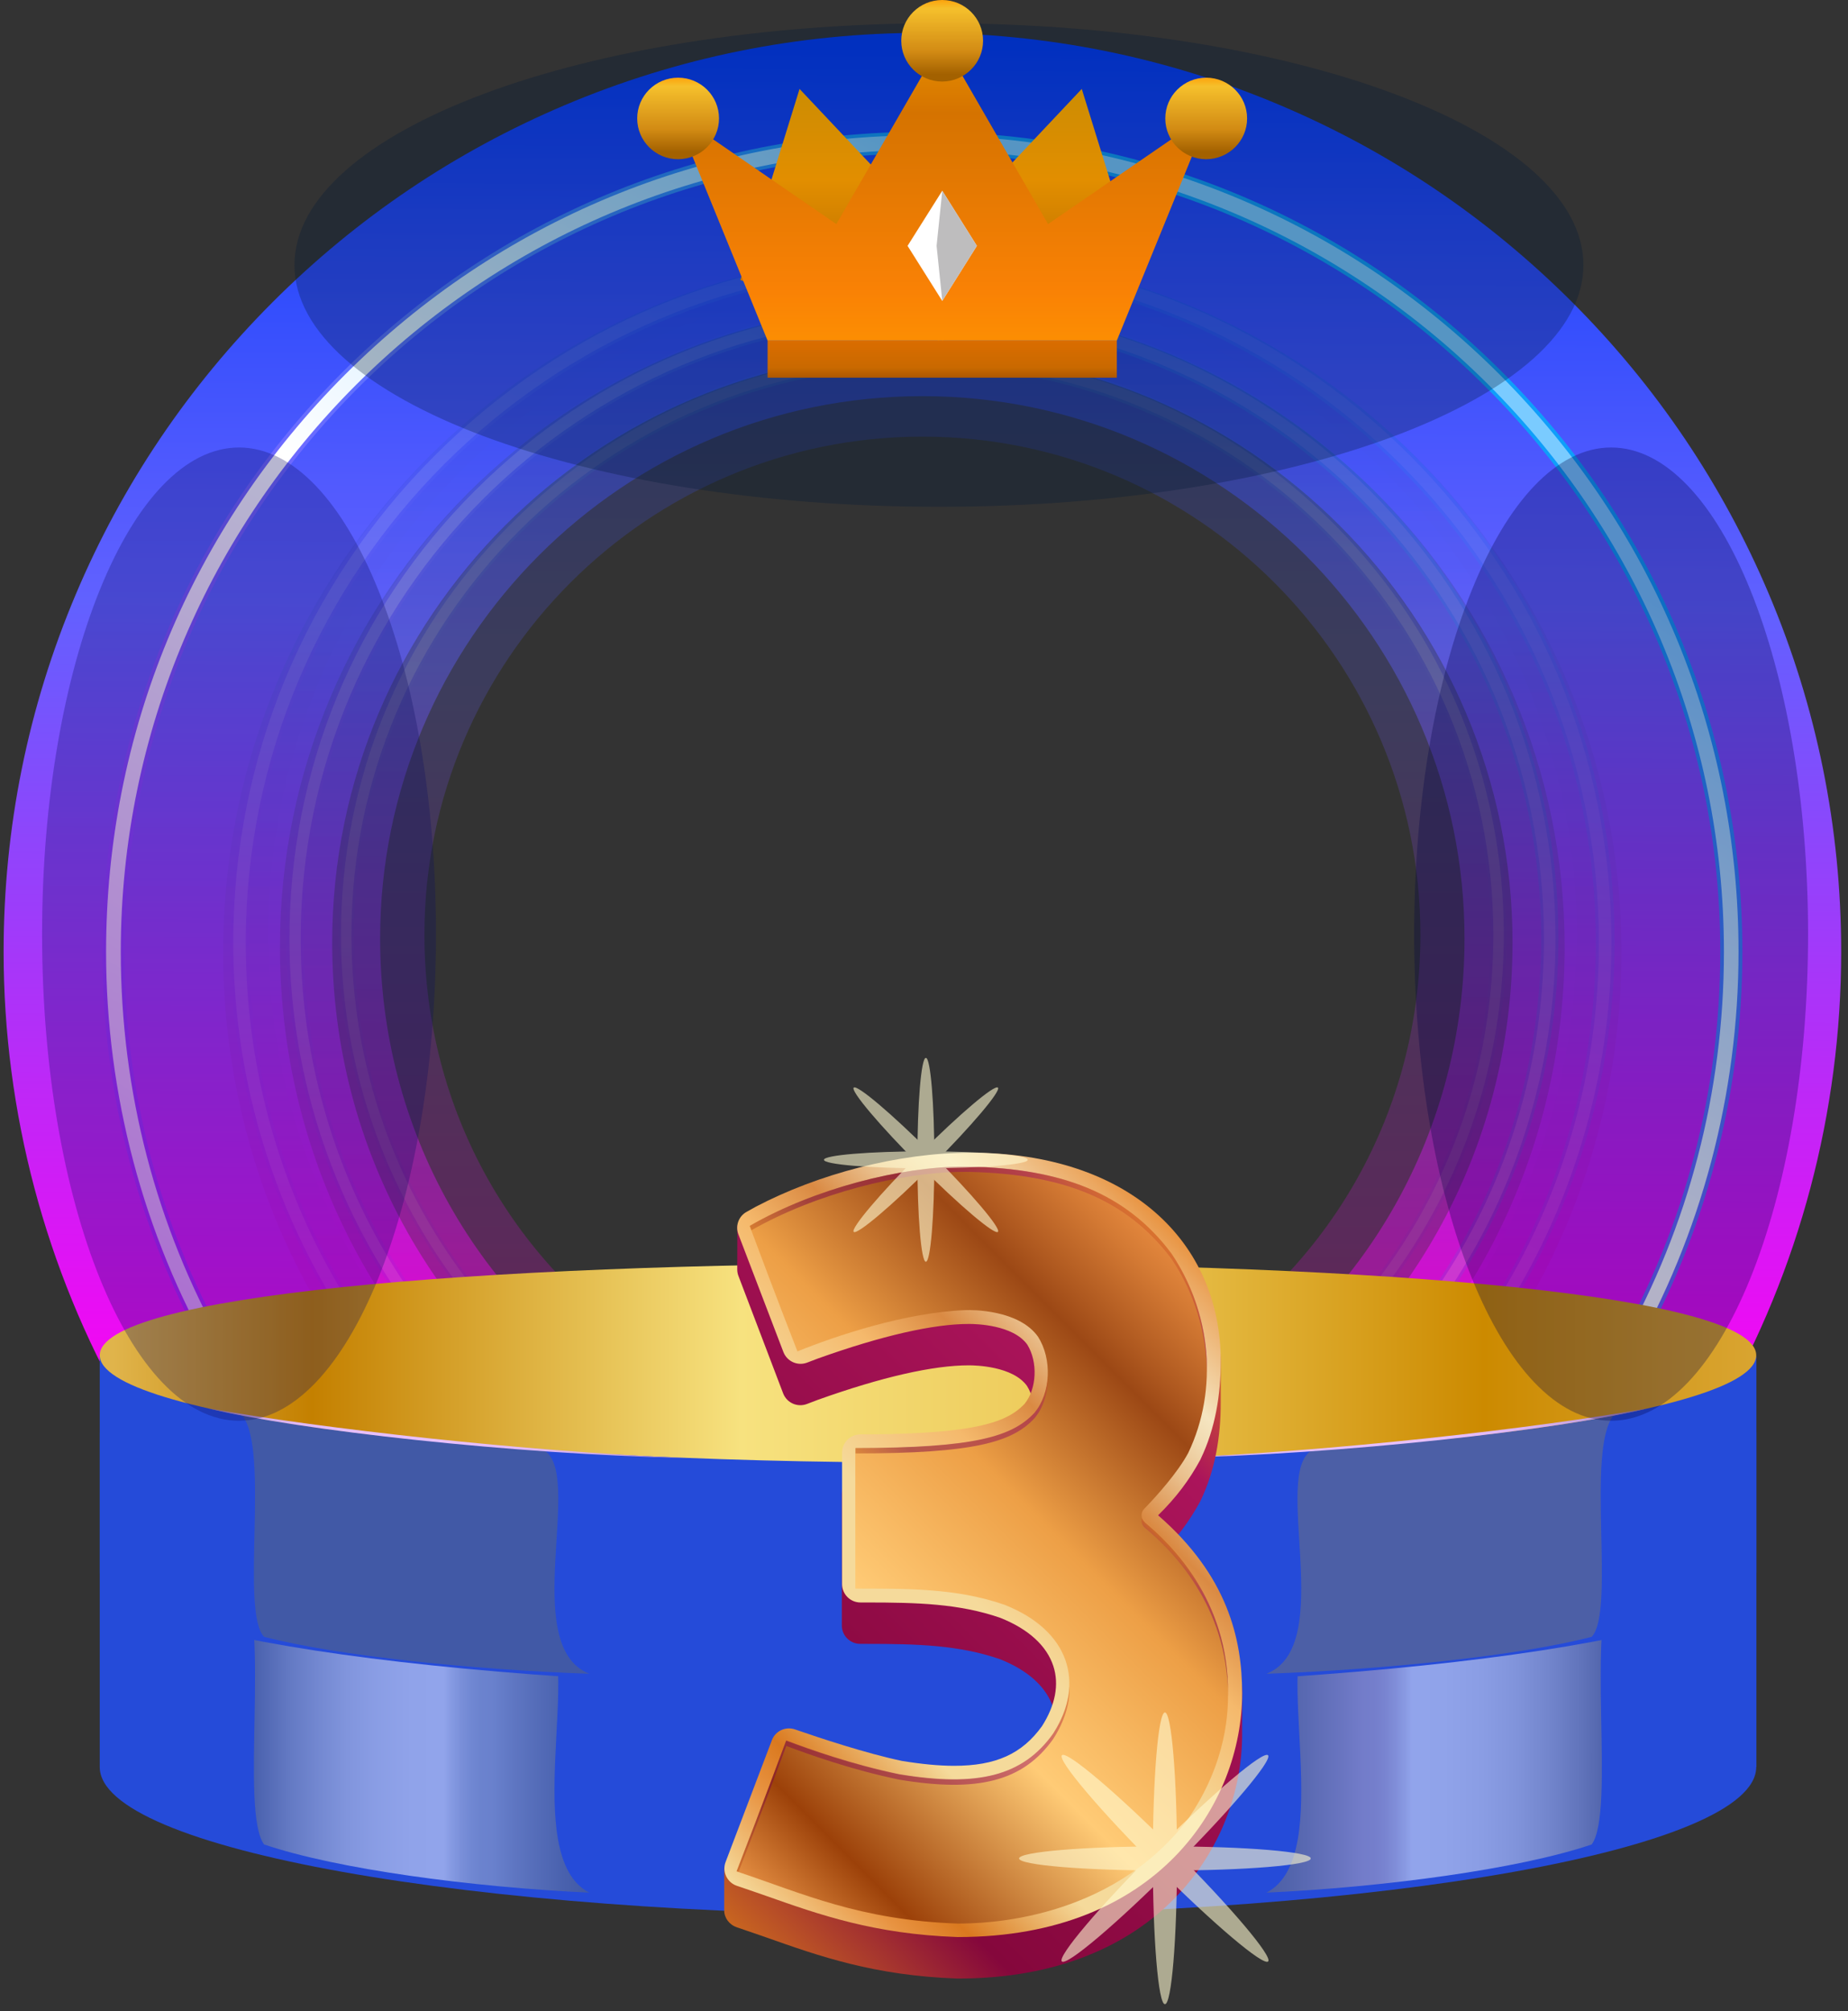 <svg width="159" height="173" viewBox="0 0 159 173" fill="none" xmlns="http://www.w3.org/2000/svg">
<rect x="0" y="0" width="159" height="173" fill="#333333" stroke="none"/>
<g style="mix-blend-mode:screen">
<g opacity="0.2">
<path d="M105.231 123.583C104.934 123.583 104.644 123.434 104.479 123.161C104.222 122.748 104.355 122.21 104.768 121.954C119.348 113.014 128.056 97.483 128.056 80.406C128.056 53.554 106.207 31.705 79.355 31.705C52.503 31.705 30.654 53.554 30.654 80.406C30.654 97.492 39.362 113.022 53.942 121.954C54.355 122.21 54.488 122.748 54.231 123.161C53.975 123.575 53.437 123.707 53.024 123.451C45.796 119.018 39.743 112.791 35.533 105.431C31.192 97.847 28.893 89.189 28.893 80.398C28.893 66.918 34.144 54.249 43.671 44.722C53.198 35.195 65.867 29.944 79.347 29.944C92.827 29.944 105.496 35.195 115.023 44.722C124.55 54.249 129.801 66.918 129.801 80.398C129.801 89.189 127.502 97.847 123.16 105.431C118.951 112.783 112.897 119.018 105.67 123.451C105.529 123.542 105.372 123.583 105.215 123.583H105.231Z" fill="url(#paint0_linear_118_860)"/>
<path d="M105.231 129.438C102.966 129.438 100.758 128.297 99.492 126.221C97.549 123.054 98.541 118.911 101.717 116.967C114.552 109.103 122.209 95.433 122.209 80.406C122.209 56.779 102.99 37.56 79.364 37.56C55.737 37.56 36.517 56.779 36.517 80.406C36.517 95.433 44.175 109.103 57.01 116.967C60.178 118.911 61.17 123.054 59.235 126.221C57.291 129.388 53.148 130.381 49.981 128.446C41.918 123.5 35.169 116.554 30.472 108.35C25.626 99.882 23.062 90.222 23.062 80.415C23.062 72.814 24.551 65.446 27.487 58.499C30.323 51.793 34.384 45.772 39.553 40.604C44.721 35.435 50.742 31.374 57.448 28.538C64.395 25.602 71.772 24.113 79.364 24.113C86.955 24.113 94.332 25.602 101.279 28.538C107.985 31.374 114.006 35.435 119.174 40.604C124.343 45.772 128.404 51.793 131.24 58.499C134.176 65.446 135.664 72.823 135.664 80.415C135.664 90.222 133.101 99.882 128.255 108.35C123.557 116.554 116.809 123.509 108.746 128.446C107.646 129.116 106.439 129.438 105.24 129.438H105.231Z" fill="url(#paint1_linear_118_860)"/>
<path d="M105.224 123.376C105.001 123.376 104.778 123.261 104.646 123.054C104.447 122.74 104.555 122.318 104.869 122.128C119.515 113.155 128.256 97.558 128.256 80.406C128.256 53.447 106.316 31.507 79.356 31.507C52.397 31.507 30.457 53.447 30.457 80.406C30.457 97.558 39.198 113.155 53.844 122.128C54.158 122.326 54.258 122.74 54.067 123.054C53.869 123.368 53.455 123.467 53.141 123.277C45.938 118.861 39.918 112.659 35.725 105.332C31.4 97.781 29.117 89.156 29.117 80.398C29.117 66.976 34.344 54.356 43.837 44.863C53.331 35.369 65.951 30.142 79.373 30.142C92.795 30.142 105.415 35.369 114.908 44.863C124.402 54.356 129.629 66.976 129.629 80.398C129.629 89.156 127.346 97.773 123.021 105.332C118.828 112.659 112.8 118.861 105.605 123.277C105.497 123.343 105.373 123.376 105.249 123.376H105.224Z" fill="url(#paint2_linear_118_860)"/>
<path d="M105.222 123.153C105.073 123.153 104.924 123.079 104.841 122.938C104.709 122.723 104.775 122.45 104.99 122.318C119.702 113.304 128.485 97.632 128.485 80.398C128.485 53.314 106.446 31.275 79.362 31.275C52.278 31.275 30.239 53.314 30.239 80.398C30.239 97.632 39.022 113.295 53.734 122.318C53.949 122.45 54.015 122.723 53.883 122.938C53.75 123.153 53.477 123.219 53.263 123.087C46.093 118.696 40.097 112.518 35.921 105.224C31.612 97.707 29.338 89.123 29.338 80.406C29.338 67.042 34.54 54.48 43.992 45.036C53.444 35.584 66.006 30.382 79.362 30.382C92.718 30.382 105.288 35.584 114.732 45.036C124.185 54.489 129.386 67.05 129.386 80.406C129.386 89.123 127.112 97.707 122.803 105.224C118.627 112.518 112.632 118.696 105.462 123.087C105.387 123.128 105.305 123.153 105.23 123.153H105.222Z" fill="url(#paint3_linear_118_860)"/>
</g>
<g opacity="0.4">
<path d="M107.523 127.735C107.2 127.735 106.886 127.569 106.704 127.28C106.431 126.833 106.572 126.238 107.018 125.965C122.897 116.231 132.374 99.328 132.374 80.729C132.374 51.495 108.59 27.711 79.356 27.711C50.122 27.711 26.338 51.495 26.338 80.729C26.338 99.328 35.815 116.239 51.693 125.965C52.14 126.238 52.281 126.825 52.008 127.28C51.735 127.726 51.148 127.867 50.693 127.594C42.82 122.773 36.237 115.983 31.656 107.978C26.925 99.716 24.428 90.297 24.428 80.729C24.428 66.058 30.142 52.264 40.513 41.886C50.891 31.507 64.685 25.801 79.356 25.801C94.027 25.801 107.821 31.515 118.199 41.886C128.578 52.264 134.284 66.058 134.284 80.729C134.284 90.297 131.787 99.725 127.056 107.978C122.475 115.983 115.884 122.773 108.019 127.594C107.862 127.693 107.688 127.735 107.523 127.735Z" fill="url(#paint4_linear_118_860)"/>
<path d="M107.53 134.111C105.066 134.111 102.659 132.87 101.278 130.612C99.161 127.164 100.245 122.657 103.693 120.54C117.669 111.98 126.005 97.095 126.005 80.729C126.005 55.01 105.074 34.079 79.355 34.079C53.636 34.079 32.705 55.01 32.705 80.729C32.705 97.095 41.049 111.972 55.017 120.54C58.465 122.657 59.549 127.164 57.432 130.612C55.315 134.061 50.808 135.144 47.359 133.027C38.577 127.644 31.233 120.077 26.122 111.145C20.846 101.924 18.051 91.405 18.051 80.729C18.051 72.459 19.672 64.429 22.872 56.87C25.957 49.568 30.381 43.018 36.005 37.387C41.628 31.755 48.186 27.339 55.488 24.254C63.047 21.054 71.077 19.433 79.347 19.433C87.617 19.433 95.647 21.054 103.205 24.254C110.507 27.339 117.057 31.763 122.689 37.387C128.312 43.01 132.737 49.568 135.821 56.87C139.022 64.429 140.643 72.459 140.643 80.729C140.643 91.405 137.856 101.924 132.571 111.145C127.461 120.077 120.109 127.644 111.334 133.027C110.144 133.755 108.82 134.111 107.514 134.111H107.53Z" fill="url(#paint5_linear_118_860)"/>
<path d="M107.522 127.519C107.274 127.519 107.034 127.395 106.893 127.172C106.678 126.825 106.794 126.37 107.133 126.163C123.077 116.397 132.596 99.41 132.596 80.737C132.596 51.379 108.713 27.496 79.355 27.496C49.997 27.496 26.122 51.371 26.122 80.729C26.122 99.402 35.641 116.388 51.585 126.155C51.932 126.37 52.04 126.816 51.825 127.164C51.61 127.511 51.163 127.619 50.816 127.404C42.976 122.599 36.418 115.842 31.853 107.862C27.147 99.642 24.658 90.256 24.658 80.721C24.658 66.108 30.348 52.371 40.685 42.034C51.014 31.705 64.759 26.007 79.371 26.007C93.984 26.007 107.72 31.697 118.058 42.034C128.387 52.363 134.085 66.108 134.085 80.721C134.085 90.256 131.595 99.642 126.89 107.862C122.325 115.842 115.767 122.591 107.927 127.404C107.811 127.478 107.679 127.511 107.547 127.511L107.522 127.519Z" fill="url(#paint6_linear_118_860)"/>
<path d="M107.52 127.271C107.354 127.271 107.197 127.189 107.098 127.04C106.958 126.808 107.032 126.511 107.263 126.37C123.282 116.554 132.842 99.493 132.842 80.737C132.842 51.247 108.851 27.256 79.361 27.256C49.871 27.256 25.872 51.239 25.872 80.729C25.872 99.493 35.432 116.545 51.45 126.362C51.682 126.502 51.756 126.808 51.616 127.032C51.475 127.263 51.169 127.338 50.946 127.197C43.139 122.417 36.614 115.685 32.066 107.746C27.377 99.559 24.904 90.214 24.904 80.729C24.904 66.182 30.569 52.504 40.857 42.216C51.145 31.929 64.823 26.264 79.369 26.264C93.916 26.264 107.594 31.929 117.882 42.216C128.17 52.504 133.834 66.182 133.834 80.729C133.834 90.214 131.354 99.559 126.673 107.746C122.124 115.685 115.599 122.417 107.793 127.197C107.71 127.247 107.627 127.271 107.536 127.271H107.52Z" fill="url(#paint7_linear_118_860)"/>
</g>
<g opacity="0.6">
<path d="M110.013 132.242C109.666 132.242 109.318 132.068 109.128 131.745C108.83 131.258 108.979 130.613 109.476 130.315C126.759 119.721 137.072 101.321 137.072 81.076C137.072 49.254 111.187 23.369 79.365 23.369C47.543 23.369 21.65 49.262 21.65 81.076C21.65 101.321 31.971 119.729 49.246 130.315C49.734 130.613 49.891 131.258 49.594 131.745C49.296 132.233 48.651 132.391 48.163 132.093C39.596 126.841 32.425 119.457 27.439 110.74C22.295 101.751 19.574 91.496 19.574 81.076C19.574 65.107 25.793 50.089 37.09 38.801C48.386 27.504 63.396 21.285 79.365 21.285C95.334 21.285 110.352 27.504 121.64 38.801C132.929 50.097 139.156 65.107 139.156 81.076C139.156 91.496 136.435 101.751 131.291 110.74C126.305 119.457 119.135 126.841 110.567 132.093C110.402 132.2 110.212 132.25 110.021 132.25L110.013 132.242Z" fill="url(#paint8_linear_118_860)"/>
<path d="M110.023 139.18C107.343 139.18 104.722 137.824 103.217 135.376C100.918 131.621 102.092 126.717 105.846 124.41C121.055 115.09 130.135 98.889 130.135 81.085C130.135 53.083 107.36 30.308 79.358 30.308C51.356 30.308 28.581 53.083 28.581 81.085C28.581 98.898 37.662 115.09 52.87 124.41C56.624 126.709 57.799 131.621 55.5 135.376C53.201 139.13 48.288 140.305 44.534 138.006C34.974 132.151 26.985 123.914 21.412 114.189C15.664 104.157 12.629 92.704 12.629 81.085C12.629 72.079 14.39 63.346 17.872 55.109C21.23 47.162 26.043 40.025 32.17 33.905C38.298 27.777 45.427 22.972 53.374 19.607C61.603 16.125 70.344 14.364 79.35 14.364C88.356 14.364 97.089 16.125 105.325 19.607C113.273 22.964 120.41 27.777 126.529 33.905C132.657 40.033 137.462 47.162 140.828 55.109C144.309 63.337 146.071 72.079 146.071 81.085C146.071 92.704 143.036 104.157 137.288 114.189C131.723 123.914 123.726 132.151 114.166 138.006C112.867 138.8 111.429 139.18 110.006 139.18H110.023Z" fill="url(#paint9_linear_118_860)"/>
<path d="M110.013 132.002C109.741 132.002 109.484 131.869 109.327 131.621C109.096 131.241 109.211 130.753 109.592 130.521C126.942 119.886 137.304 101.403 137.304 81.076C137.304 49.122 111.312 23.13 79.357 23.13C47.403 23.13 21.41 49.13 21.41 81.076C21.41 101.403 31.773 119.886 49.123 130.521C49.503 130.753 49.619 131.241 49.387 131.621C49.156 132.002 48.668 132.118 48.288 131.886C39.753 126.659 32.616 119.299 27.646 110.616C22.519 101.668 19.814 91.447 19.814 81.076C19.814 65.173 26.009 50.213 37.255 38.966C48.502 27.719 63.454 21.525 79.365 21.525C95.277 21.525 110.228 27.719 121.475 38.966C132.722 50.213 138.916 65.165 138.916 81.076C138.916 91.455 136.204 101.668 131.085 110.616C126.115 119.299 118.978 126.651 110.443 131.886C110.311 131.969 110.171 132.002 110.03 132.002H110.013Z" fill="url(#paint10_linear_118_860)"/>
<path d="M110.013 131.737C109.831 131.737 109.657 131.646 109.558 131.481C109.401 131.233 109.484 130.902 109.732 130.745C127.165 120.06 137.568 101.494 137.568 81.076C137.568 48.973 111.452 22.865 79.357 22.865C47.261 22.865 21.145 48.981 21.145 81.076C21.145 101.494 31.549 120.068 48.982 130.745C49.23 130.902 49.312 131.224 49.155 131.481C48.998 131.729 48.676 131.812 48.419 131.654C39.926 126.444 32.814 119.126 27.869 110.484C22.766 101.569 20.07 91.405 20.07 81.076C20.07 65.24 26.24 50.354 37.437 39.156C48.634 27.959 63.52 21.79 79.357 21.79C95.193 21.79 110.079 27.959 121.276 39.156C132.474 50.354 138.643 65.24 138.643 81.076C138.643 91.405 135.947 101.577 130.845 110.484C125.899 119.126 118.787 126.444 110.294 131.654C110.203 131.704 110.112 131.737 110.013 131.737Z" fill="url(#paint11_linear_118_860)"/>
</g>
<g opacity="0.8">
<path d="M112.723 137.154C112.343 137.154 111.971 136.964 111.756 136.616C111.425 136.087 111.599 135.384 112.128 135.061C130.933 123.533 142.164 103.496 142.164 81.465C142.164 46.831 113.989 18.655 79.355 18.655C44.721 18.655 16.545 46.822 16.545 81.457C16.545 103.487 27.776 123.525 46.581 135.053C47.111 135.376 47.284 136.079 46.953 136.608C46.631 137.137 45.928 137.311 45.399 136.98C36.07 131.266 28.272 123.227 22.839 113.742C17.24 103.959 14.279 92.794 14.279 81.457C14.279 64.073 21.052 47.732 33.341 35.443C45.63 23.154 61.971 16.381 79.355 16.381C96.738 16.381 113.079 23.154 125.368 35.443C137.657 47.732 144.43 64.073 144.43 81.457C144.43 92.794 141.469 103.959 135.871 113.742C130.437 123.227 122.639 131.266 113.31 136.98C113.129 137.096 112.922 137.145 112.723 137.145V137.154Z" fill="url(#paint12_linear_118_860)"/>
<path d="M112.729 144.696C109.81 144.696 106.957 143.224 105.319 140.553C102.814 136.467 104.096 131.125 108.181 128.619C124.737 118.472 134.619 100.841 134.619 81.457C134.619 50.982 109.826 26.189 79.352 26.189C48.878 26.189 24.085 50.982 24.085 81.457C24.085 100.841 33.967 118.472 50.524 128.619C54.609 131.125 55.891 136.467 53.385 140.553C50.879 144.638 45.537 145.92 41.452 143.414C31.048 137.038 22.348 128.074 16.287 117.488C10.034 106.564 6.727 94.101 6.727 81.457C6.727 71.657 8.645 62.147 12.441 53.182C16.096 44.532 21.331 36.766 28.005 30.101C34.67 23.435 42.436 18.201 51.086 14.537C60.042 10.749 69.552 8.823 79.36 8.823C89.168 8.823 98.671 10.741 107.635 14.537C116.285 18.192 124.051 23.427 130.716 30.101C137.382 36.766 142.616 44.532 146.28 53.182C150.067 62.138 151.994 71.648 151.994 81.457C151.994 94.109 148.686 106.572 142.434 117.488C136.373 128.074 127.673 137.038 117.269 143.414C115.855 144.282 114.292 144.696 112.746 144.696H112.729Z" fill="url(#paint13_linear_118_860)"/>
<path d="M112.721 136.889C112.431 136.889 112.142 136.74 111.977 136.476C111.728 136.062 111.853 135.533 112.266 135.277C131.154 123.699 142.426 103.578 142.426 81.457C142.426 46.674 114.127 18.383 79.352 18.383C44.578 18.383 16.278 46.682 16.278 81.457C16.278 103.578 27.558 123.699 46.438 135.277C46.852 135.525 46.976 136.062 46.728 136.476C46.48 136.889 45.942 137.013 45.529 136.765C36.242 131.075 28.468 123.07 23.059 113.618C17.485 103.876 14.533 92.753 14.533 81.465C14.533 64.148 21.273 47.873 33.521 35.633C45.76 23.394 62.043 16.646 79.352 16.646C96.661 16.646 112.944 23.386 125.183 35.633C137.423 47.873 144.171 64.156 144.171 81.465C144.171 92.761 141.219 103.876 135.645 113.618C130.236 123.07 122.463 131.075 113.176 136.765C113.035 136.856 112.878 136.897 112.721 136.897V136.889Z" fill="url(#paint14_linear_118_860)"/>
<path d="M112.722 136.6C112.523 136.6 112.333 136.5 112.226 136.319C112.06 136.046 112.143 135.69 112.416 135.525C131.387 123.897 142.717 103.686 142.717 81.457C142.717 46.517 114.293 18.093 79.353 18.093C44.413 18.093 15.99 46.525 15.99 81.457C15.99 103.686 27.32 123.897 46.291 135.525C46.563 135.69 46.646 136.046 46.481 136.319C46.315 136.591 45.96 136.674 45.687 136.509C36.441 130.844 28.701 122.872 23.317 113.469C17.768 103.768 14.832 92.704 14.832 81.457C14.832 64.222 21.547 48.013 33.729 35.832C45.918 23.642 62.119 16.935 79.353 16.935C96.588 16.935 112.788 23.65 124.978 35.832C137.168 48.022 143.874 64.222 143.874 81.457C143.874 92.695 140.939 103.768 135.39 113.469C130.006 122.88 122.265 130.844 113.02 136.509C112.929 136.567 112.821 136.591 112.714 136.591L112.722 136.6Z" fill="url(#paint15_linear_118_860)"/>
</g>
<path d="M115.676 142.496C115.262 142.496 114.857 142.289 114.625 141.909C114.27 141.33 114.452 140.569 115.031 140.214C135.507 127.668 147.729 105.861 147.729 81.878C147.729 44.176 117.057 13.512 79.363 13.512C41.669 13.512 10.988 44.176 10.988 81.878C10.988 105.861 23.211 127.668 43.687 140.214C44.266 140.569 44.448 141.33 44.092 141.909C43.736 142.488 42.975 142.67 42.397 142.314C32.241 136.095 23.756 127.346 17.843 117.017C11.749 106.365 8.523 94.217 8.523 81.878C8.523 62.957 15.892 45.169 29.272 31.788C42.653 18.407 60.441 11.039 79.363 11.039C98.284 11.039 116.073 18.407 129.453 31.788C142.834 45.169 150.202 62.957 150.202 81.878C150.202 94.217 146.977 106.373 140.882 117.017C134.969 127.346 126.476 136.095 116.329 142.314C116.13 142.438 115.907 142.496 115.684 142.496H115.676Z" fill="url(#paint16_linear_118_860)"/>
<path d="M115.683 150.708C112.507 150.708 109.406 149.104 107.62 146.193C104.891 141.744 106.288 135.93 110.738 133.201C128.757 122.161 139.508 102.966 139.508 81.87C139.508 48.7 112.524 21.715 79.353 21.715C46.183 21.715 19.199 48.708 19.199 81.878C19.199 102.983 29.958 122.169 47.97 133.209C52.419 135.938 53.816 141.752 51.087 146.201C48.358 150.65 42.544 152.048 38.095 149.319C26.774 142.38 17.297 132.622 10.706 121.102C3.908 109.21 0.311 95.648 0.311 81.878C0.311 71.21 2.403 60.856 6.529 51.106C10.507 41.695 16.213 33.243 23.466 25.983C30.719 18.73 39.179 13.032 48.59 9.046C58.34 4.919 68.694 2.827 79.362 2.827C90.03 2.827 100.384 4.919 110.134 9.046C119.545 13.024 127.997 18.73 135.258 25.983C142.51 33.235 148.216 41.695 152.194 51.106C156.321 60.856 158.413 71.21 158.413 81.878C158.413 95.648 154.816 109.21 148.01 121.102C141.41 132.622 131.941 142.38 120.62 149.319C119.082 150.261 117.378 150.708 115.691 150.708H115.683Z" fill="url(#paint17_linear_118_860)"/>
<path d="M115.675 142.207C115.353 142.207 115.047 142.05 114.865 141.752C114.592 141.305 114.732 140.726 115.179 140.445C135.738 127.85 148.01 105.943 148.01 81.862C148.01 44.002 117.213 13.206 79.354 13.206C41.495 13.206 10.706 44.019 10.706 81.878C10.706 105.96 22.979 127.859 43.538 140.462C43.984 140.735 44.125 141.322 43.852 141.768C43.579 142.215 42.992 142.356 42.545 142.083C32.431 135.889 23.979 127.172 18.091 116.884C12.021 106.283 8.812 94.175 8.812 81.887C8.812 63.04 16.148 45.326 29.479 32.003C42.801 18.68 60.524 11.337 79.362 11.337C98.201 11.337 115.923 18.672 129.246 32.003C142.569 45.326 149.912 63.048 149.912 81.887C149.912 94.175 146.704 106.283 140.634 116.884C134.745 127.172 126.285 135.88 116.18 142.083C116.023 142.174 115.857 142.223 115.683 142.223L115.675 142.207Z" fill="url(#paint18_linear_118_860)"/>
<path d="M115.675 141.892C115.46 141.892 115.254 141.785 115.138 141.595C114.956 141.297 115.047 140.908 115.345 140.726C135.994 128.073 148.325 106.067 148.325 81.878C148.325 43.845 117.387 12.908 79.354 12.908C41.321 12.908 10.392 43.845 10.392 81.878C10.392 106.067 22.723 128.073 43.372 140.726C43.67 140.908 43.761 141.297 43.579 141.595C43.397 141.892 43.008 141.983 42.711 141.801C32.646 135.632 24.228 126.957 18.364 116.719C12.319 106.158 9.127 94.109 9.127 81.878C9.127 63.122 16.429 45.483 29.694 32.218C42.959 18.953 60.598 11.643 79.354 11.643C98.11 11.643 115.75 18.945 129.015 32.21C142.279 45.474 149.582 63.114 149.582 81.87C149.582 94.109 146.39 106.158 140.344 116.711C134.481 126.949 126.062 135.624 115.998 141.793C115.899 141.859 115.783 141.884 115.667 141.884L115.675 141.892Z" fill="url(#paint19_linear_118_860)"/>
</g>
<path d="M151.104 152.005C151.104 159.048 119.2 164.758 79.843 164.758C40.486 164.758 8.582 159.048 8.582 152.005V123.205H151.119V152.005H151.104Z" fill="#254BD9"/>
<path style="mix-blend-mode:hard-light" opacity="0.5" d="M108.965 162.811C115.085 159.678 109.302 142.254 112.947 139.78C121.278 139.267 133.958 136.895 138.834 135.914C136.418 139.794 139.024 155.856 136.945 158.667C130.635 160.805 119.024 162.342 108.965 162.811Z" fill="url(#paint20_linear_118_860)"/>
<path style="mix-blend-mode:hard-light" opacity="0.5" d="M50.703 162.811C44.583 159.678 50.366 142.254 46.721 139.78C38.389 139.267 25.71 136.895 20.834 135.914C23.25 139.794 20.644 155.856 22.723 158.667C29.033 160.805 40.644 162.342 50.703 162.811Z" fill="url(#paint21_linear_118_860)"/>
<path d="M151.104 135.285C151.104 140.79 119.2 145.241 79.843 145.241C40.486 145.241 8.582 140.79 8.582 135.285V116.646H151.119V135.285H151.104Z" fill="url(#paint22_linear_118_860)"/>
<path style="mix-blend-mode:hard-light" opacity="0.5" d="M108.965 143.982C115.085 141.58 109.302 126.617 112.947 124.713C121.278 124.318 133.958 122.502 138.834 121.756C136.418 124.728 139.024 138.652 136.945 140.804C130.635 142.444 119.024 143.63 108.965 143.982Z" fill="url(#paint23_linear_118_860)"/>
<path d="M151.104 116.587C151.104 121.682 119.2 125.811 79.843 125.811C40.486 125.811 8.582 121.682 8.582 116.587C8.582 111.492 40.486 108.681 79.843 108.681C119.2 108.681 151.104 111.492 151.104 116.587Z" fill="url(#paint24_linear_118_860)"/>
<path style="mix-blend-mode:hard-light" opacity="0.5" d="M50.703 143.982C44.583 141.58 50.366 126.617 46.721 124.713C38.389 124.318 25.71 122.502 20.834 121.756C23.25 124.728 20.644 138.652 22.723 140.804C29.033 142.444 40.644 143.63 50.703 143.982Z" fill="url(#paint25_linear_118_860)"/>
<path d="M141.751 121.156C134.064 123.015 115.41 125.123 100.666 125.416C114.634 124.86 131.999 122.883 141.751 121.156Z" fill="url(#paint26_linear_118_860)"/>
<path d="M17.924 121.156C25.611 123.015 44.264 125.123 59.008 125.416C45.04 124.86 27.675 122.883 17.924 121.156Z" fill="url(#paint27_linear_118_860)"/>
<g style="mix-blend-mode:screen" opacity="0.3">
<g style="mix-blend-mode:color-dodge">
<path d="M138.619 122.218C147.977 122.218 155.564 103.476 155.564 80.357C155.564 57.237 147.977 38.495 138.619 38.495C129.26 38.495 121.674 57.237 121.674 80.357C121.674 103.476 129.26 122.218 138.619 122.218Z" fill="#000144"/>
</g>
</g>
<g style="mix-blend-mode:screen" opacity="0.3">
<g style="mix-blend-mode:color-dodge">
<path d="M20.566 122.218C29.924 122.218 37.511 103.476 37.511 80.357C37.511 57.237 29.924 38.495 20.566 38.495C11.208 38.495 3.621 57.237 3.621 80.357C3.621 103.476 11.208 122.218 20.566 122.218Z" fill="#0C0D61"/>
</g>
</g>
<g style="mix-blend-mode:screen" opacity="0.3">
<g style="mix-blend-mode:color-dodge">
<path d="M80.785 43.597C111.409 43.597 136.234 34.285 136.234 22.799C136.234 11.312 111.409 2 80.785 2C50.161 2 25.336 11.312 25.336 22.799C25.336 34.285 50.161 43.597 80.785 43.597Z" fill="#001736"/>
</g>
</g>
<path d="M68.793 7.649L80.799 20.387V29.303L63.698 24.096L68.793 7.649Z" fill="url(#paint28_linear_118_860)"/>
<path d="M93.074 7.649L81.068 20.387V29.303L98.169 24.096L93.074 7.649Z" fill="url(#paint29_linear_118_860)"/>
<path d="M96.088 29.303H66.043V32.49H96.088V29.303Z" fill="url(#paint30_linear_118_860)"/>
<path d="M90.173 19.276L81.07 3.508L71.958 19.276L58.055 9.716L66.043 29.304H81.07H96.088L104.077 9.716L90.173 19.276Z" fill="url(#paint31_linear_118_860)"/>
<path d="M84.582 3.508C84.582 1.57 83.007 0 81.063 0C79.118 0 77.543 1.57 77.543 3.508C77.543 5.446 79.118 7.016 81.063 7.016C83.007 7.007 84.582 5.436 84.582 3.508Z" fill="url(#paint32_linear_118_860)"/>
<path d="M107.299 10.19C107.299 8.252 105.723 6.682 103.779 6.682C101.835 6.682 100.26 8.252 100.26 10.19C100.26 12.127 101.835 13.698 103.779 13.698C105.723 13.688 107.299 12.118 107.299 10.19Z" fill="url(#paint33_linear_118_860)"/>
<path d="M61.863 10.19C61.863 8.252 60.288 6.682 58.344 6.682C56.4 6.682 54.824 8.252 54.824 10.19C54.824 12.127 56.4 13.698 58.344 13.698C60.288 13.688 61.863 12.118 61.863 10.19Z" fill="url(#paint34_linear_118_860)"/>
<path d="M81.071 16.41L78.086 21.149L81.071 25.887L84.047 21.149L81.071 16.41Z" fill="white"/>
<path d="M81.072 16.41L80.584 21.149L81.072 25.887L84.048 21.149L81.072 16.41Z" fill="#BEBDBE"/>
<g clip-path="url(#clip0_118_860)">
<path d="M82.38 170.2C75.21 169.95 70.481 168.27 65.921 166.66C65.421 166.48 64.32 166.11 63.391 165.79C62.73 165.56 62.31 164.97 62.31 164.33C62.31 163.93 62.31 161.22 62.31 160.7L66.391 153.26C66.691 152.46 67.57 152.05 68.38 152.33C70.49 153.06 74.49 154.39 77.581 155.04C79.3 155.32 80.77 155.46 82.07 155.46C85.65 155.46 87.91 154.44 89.63 152.05C90.781 150.25 91.121 148.47 90.611 146.89C90.04 145.13 88.46 143.69 86.04 142.73C82.52 141.51 78.9 141.41 74.55 141.41H74.01C73.141 141.41 72.43 140.7 72.43 139.83V128.53C72.43 127.66 73.13 126.95 74.001 126.95C74.43 126.95 74.82 126.95 74.99 126.95C83.9 126.86 86.611 125.92 88.121 124.34C89.191 123.04 89.29 120.71 88.361 119.22C87.141 117.53 83.981 117.45 83.361 117.45C80.281 117.45 75.88 118.45 70.361 120.42C70.171 120.49 69.82 120.62 69.441 120.77C68.621 121.09 67.701 120.69 67.38 119.86L63.531 109.75C63.461 109.57 63.431 109.38 63.431 109.19C63.431 108.63 63.441 106.4 63.441 105.43C63.441 105.04 64.891 107.44 65.04 107.37C70.38 104.57 77.281 102.73 83.49 102.73C96.71 102.73 105.031 110.38 105.031 117.1V120.67C105.031 123.55 104.571 126.43 103.311 129.06L103.291 129.11C102.331 130.89 101.181 132.41 99.641 133.92C105.251 138.79 106.871 141.75 106.871 145.66V149.23C106.871 158.73 99.581 170.2 82.441 170.2H82.391H82.38Z" fill="url(#paint35_linear_118_860)"/>
<path d="M82.381 166.63C75.211 166.38 70.481 164.7 65.921 163.09C65.421 162.91 64.321 162.54 63.391 162.22C62.551 161.93 62.111 161 62.431 160.17L66.411 149.7C66.711 148.9 67.591 148.49 68.401 148.77C70.511 149.5 74.511 150.83 77.601 151.48C79.321 151.76 80.791 151.9 82.091 151.9C85.671 151.9 87.931 150.88 89.651 148.49C90.801 146.69 91.141 144.91 90.631 143.33C90.061 141.57 88.481 140.13 86.061 139.17C82.541 137.95 78.921 137.85 74.571 137.85H74.031C73.161 137.85 72.451 137.14 72.451 136.27V124.97C72.451 124.1 73.151 123.39 74.021 123.39C74.451 123.39 74.841 123.39 75.011 123.39C83.921 123.3 86.631 122.36 88.141 120.78C89.211 119.48 89.311 117.15 88.381 115.66C87.161 113.97 84.001 113.89 83.381 113.89C80.301 113.89 75.901 114.89 70.381 116.86C70.191 116.93 69.841 117.06 69.461 117.21C68.641 117.53 67.721 117.13 67.401 116.3L63.531 106.18C63.251 105.45 63.551 104.63 64.231 104.25C64.571 104.06 64.891 103.88 65.041 103.8C70.381 101 77.281 99.16 83.491 99.16C97.151 99.16 105.031 106.84 105.031 117.1C105.031 119.98 104.571 122.86 103.311 125.49L103.291 125.54C102.331 127.32 101.181 128.84 99.641 130.35C105.631 135.55 106.871 140.99 106.871 145.66C106.871 155.16 99.581 166.63 82.441 166.63H82.391H82.381Z" fill="url(#paint36_linear_118_860)"/>
<path d="M98.501 130.95C98.151 130.66 98.121 130.12 98.441 129.8C99.521 128.69 101.331 126.67 102.231 124.99C104.871 119.49 104.171 112.84 100.771 107.82C96.831 102.57 91.251 100.55 83.451 100.36C83.271 100.36 83.081 100.36 82.891 100.36C77.561 100.36 70.101 102.23 64.501 105.46C66.881 111.85 68.581 116.17 68.611 116.25C71.951 114.9 77.941 112.89 83.091 112.7C83.611 112.68 87.651 112.65 89.311 114.99C90.521 116.89 90.441 119.81 88.981 121.56C87.071 123.59 83.881 124.58 73.591 124.58V136.66C77.951 136.66 82.271 136.6 86.431 138.05C92.021 140.26 93.401 144.78 90.591 149.15C87.981 152.81 84.091 153.76 77.341 152.64C73.211 151.78 69.591 150.48 67.631 149.74C67.631 149.74 65.621 155.2 63.371 160.98C69.091 162.89 73.941 165.17 82.401 165.47C84.651 165.47 95.431 165.28 102.151 156.57C105.671 151.5 105.651 147.02 105.661 145.68C105.721 137.64 100.701 132.8 98.491 130.97L98.501 130.95Z" fill="url(#paint37_linear_118_860)"/>
<g opacity="0.5">
<path d="M73.611 124.57V125.03C83.901 125.03 87.101 124.04 89.001 122.01C89.831 121.02 90.221 119.64 90.171 118.28C90.121 119.48 89.741 120.66 89.001 121.54C87.091 123.57 83.901 124.56 73.611 124.56V124.57Z" fill="url(#paint38_linear_118_860)"/>
<path d="M98.501 130.95C98.381 130.85 98.301 130.72 98.251 130.58C98.161 130.87 98.251 131.21 98.501 131.42C100.691 133.24 105.651 138.02 105.661 145.95C105.661 145.84 105.661 145.74 105.661 145.66C105.721 137.62 100.701 132.78 98.491 130.95H98.501Z" fill="url(#paint39_linear_118_860)"/>
<path d="M82.9 100.81C83.09 100.81 83.28 100.81 83.46 100.81C91.26 101.01 96.83 103.02 100.78 108.27C102.74 111.17 103.8 114.6 103.85 118.05C103.9 114.45 102.83 110.84 100.78 107.81C96.84 102.56 91.26 100.54 83.46 100.35C83.28 100.35 83.09 100.35 82.9 100.35C77.57 100.35 70.11 102.22 64.51 105.45C64.56 105.58 64.61 105.71 64.65 105.83C70.23 102.65 77.6 100.81 82.89 100.81H82.9Z" fill="url(#paint40_linear_118_860)"/>
<path d="M67.651 150.19C69.611 150.93 73.231 152.23 77.361 153.09C84.101 154.21 88.001 153.26 90.611 149.6C91.601 148.06 92.071 146.51 92.021 145.04C91.971 146.37 91.501 147.76 90.611 149.13C88.001 152.79 84.111 153.74 77.361 152.62C73.231 151.76 69.611 150.46 67.651 149.72C67.651 149.72 65.641 155.18 63.391 160.96C63.441 160.98 63.501 161 63.551 161.01C65.731 155.39 67.651 150.19 67.651 150.19Z" fill="url(#paint41_linear_118_860)"/>
</g>
<g style="mix-blend-mode:color-dodge" opacity="0.6">
<path d="M79.661 100.5C74.821 100.5 70.891 100.17 70.891 99.77C70.891 99.37 74.821 99.04 79.661 99.04C84.501 99.04 88.431 99.37 88.431 99.77C88.431 100.17 84.501 100.5 79.661 100.5Z" fill="#FFFAD1"/>
<path d="M79.66 108.54C80.063 108.54 80.39 104.614 80.39 99.77C80.39 94.927 80.063 91 79.66 91C79.257 91 78.93 94.927 78.93 99.77C78.93 104.614 79.257 108.54 79.66 108.54Z" fill="#FFFAD1"/>
<path d="M80.171 100.28C76.751 103.7 73.741 106.25 73.451 105.97C73.171 105.69 75.711 102.68 79.141 99.25C82.561 95.83 85.571 93.28 85.861 93.56C86.141 93.84 83.601 96.85 80.171 100.28Z" fill="#FFFAD1"/>
<path d="M79.141 100.28C82.561 103.7 85.571 106.25 85.861 105.97C86.151 105.69 83.601 102.68 80.171 99.25C76.751 95.83 73.741 93.28 73.451 93.56C73.171 93.84 75.711 96.85 79.141 100.28Z" fill="#FFFAD1"/>
</g>
<g style="mix-blend-mode:color-dodge" opacity="0.6">
<path d="M100.23 160.91C93.3 160.91 87.68 160.44 87.68 159.87C87.68 159.3 93.3 158.83 100.23 158.83C107.16 158.83 112.78 159.3 112.78 159.87C112.78 160.44 107.16 160.91 100.23 160.91Z" fill="#FFFAD1"/>
<path d="M101.269 159.86C101.269 166.79 100.799 172.41 100.229 172.41C99.659 172.41 99.189 166.79 99.189 159.86C99.189 152.93 99.659 147.31 100.229 147.31C100.799 147.31 101.269 152.93 101.269 159.86Z" fill="#FFFAD1"/>
<path d="M100.97 160.6C96.07 165.5 91.77 169.14 91.36 168.73C90.95 168.32 94.59 164.02 99.49 159.12C104.39 154.22 108.69 150.58 109.1 150.99C109.51 151.4 105.87 155.7 100.97 160.6Z" fill="#FFFAD1"/>
<path d="M99.499 160.6C104.399 165.5 108.699 169.14 109.109 168.73C109.519 168.32 105.879 164.02 100.979 159.12C96.079 154.22 91.779 150.58 91.369 150.99C90.959 151.4 94.599 155.7 99.499 160.6Z" fill="#FFFAD1"/>
</g>
</g>
<defs>
<linearGradient id="paint0_linear_118_860" x1="79.355" y1="123.583" x2="79.355" y2="29.952" gradientUnits="userSpaceOnUse">
<stop offset="0.18" stop-color="#8400A8"/>
<stop offset="0.67" stop-color="#3C3CF0"/>
<stop offset="0.73" stop-color="#3B33E0"/>
<stop offset="0.85" stop-color="#3B1EB7"/>
<stop offset="1" stop-color="#3B007D"/>
</linearGradient>
<linearGradient id="paint1_linear_118_860" x1="79.355" y1="129.438" x2="79.355" y2="24.105" gradientUnits="userSpaceOnUse">
<stop offset="0.19" stop-color="#FF00F2"/>
<stop offset="0.67" stop-color="#6161FF"/>
<stop offset="0.74" stop-color="#515AFE"/>
<stop offset="0.88" stop-color="#294AFC"/>
<stop offset="1" stop-color="#003AFA"/>
</linearGradient>
<linearGradient id="paint2_linear_118_860" x1="79.356" y1="123.376" x2="79.356" y2="30.159" gradientUnits="userSpaceOnUse">
<stop offset="0.19" stop-color="#BF16FF"/>
<stop offset="0.67" stop-color="#6B6BFF"/>
<stop offset="0.74" stop-color="#5B73FE"/>
<stop offset="0.89" stop-color="#3389FB"/>
<stop offset="1" stop-color="#0F9EFA"/>
</linearGradient>
<linearGradient id="paint3_linear_118_860" x1="79.354" y1="123.153" x2="79.354" y2="30.382" gradientUnits="userSpaceOnUse">
<stop offset="0.18" stop-color="#EE92FF"/>
<stop offset="0.49" stop-color="#F9DAFF"/>
<stop offset="0.66" stop-color="white"/>
<stop offset="0.71" stop-color="#EFF8FF"/>
<stop offset="0.82" stop-color="#C6E9FF"/>
<stop offset="0.97" stop-color="#85CFFF"/>
<stop offset="0.99" stop-color="#7ACBFF"/>
</linearGradient>
<linearGradient id="paint4_linear_118_860" x1="79.356" y1="127.735" x2="79.356" y2="25.801" gradientUnits="userSpaceOnUse">
<stop offset="0.18" stop-color="#8400A8"/>
<stop offset="0.67" stop-color="#3C3CF0"/>
<stop offset="0.73" stop-color="#3B33E0"/>
<stop offset="0.85" stop-color="#3B1EB7"/>
<stop offset="1" stop-color="#3B007D"/>
</linearGradient>
<linearGradient id="paint5_linear_118_860" x1="0.312" y1="134.111" x2="1.139" y2="19.433" gradientUnits="userSpaceOnUse">
<stop offset="0.19" stop-color="#FF00F2"/>
<stop offset="0.67" stop-color="#6161FF"/>
<stop offset="0.74" stop-color="#515AFE"/>
<stop offset="0.88" stop-color="#294AFC"/>
<stop offset="1" stop-color="#003AFA"/>
</linearGradient>
<linearGradient id="paint6_linear_118_860" x1="0.312" y1="127.519" x2="79.355" y2="26.024" gradientUnits="userSpaceOnUse">
<stop offset="0.19" stop-color="#BF16FF"/>
<stop offset="0.67" stop-color="#6B6BFF"/>
<stop offset="0.74" stop-color="#5B73FE"/>
<stop offset="0.89" stop-color="#3389FB"/>
<stop offset="1" stop-color="#0F9EFA"/>
</linearGradient>
<linearGradient id="paint7_linear_118_860" x1="0.31" y1="127.271" x2="79.353" y2="26.264" gradientUnits="userSpaceOnUse">
<stop offset="0.18" stop-color="#EE92FF"/>
<stop offset="0.49" stop-color="#F9DAFF"/>
<stop offset="0.66" stop-color="white"/>
<stop offset="0.71" stop-color="#EFF8FF"/>
<stop offset="0.82" stop-color="#C6E9FF"/>
<stop offset="0.97" stop-color="#85CFFF"/>
<stop offset="0.99" stop-color="#7ACBFF"/>
</linearGradient>
<linearGradient id="paint8_linear_118_860" x1="79.357" y1="132.242" x2="79.357" y2="21.294" gradientUnits="userSpaceOnUse">
<stop offset="0.18" stop-color="#8400A8"/>
<stop offset="0.67" stop-color="#3C3CF0"/>
<stop offset="0.73" stop-color="#3B33E0"/>
<stop offset="0.85" stop-color="#3B1EB7"/>
<stop offset="1" stop-color="#3B007D"/>
</linearGradient>
<linearGradient id="paint9_linear_118_860" x1="79.358" y1="139.18" x2="79.358" y2="14.355" gradientUnits="userSpaceOnUse">
<stop offset="0.19" stop-color="#FF00F2"/>
<stop offset="0.67" stop-color="#6161FF"/>
<stop offset="0.74" stop-color="#515AFE"/>
<stop offset="0.88" stop-color="#294AFC"/>
<stop offset="1" stop-color="#003AFA"/>
</linearGradient>
<linearGradient id="paint10_linear_118_860" x1="0.314" y1="132.002" x2="79.357" y2="21.533" gradientUnits="userSpaceOnUse">
<stop offset="0.19" stop-color="#BF16FF"/>
<stop offset="0.67" stop-color="#6B6BFF"/>
<stop offset="0.74" stop-color="#5B73FE"/>
<stop offset="0.89" stop-color="#3389FB"/>
<stop offset="1" stop-color="#0F9EFA"/>
</linearGradient>
<linearGradient id="paint11_linear_118_860" x1="0.314" y1="131.737" x2="79.357" y2="21.798" gradientUnits="userSpaceOnUse">
<stop offset="0.18" stop-color="#EE92FF"/>
<stop offset="0.49" stop-color="#F9DAFF"/>
<stop offset="0.66" stop-color="white"/>
<stop offset="0.71" stop-color="#EFF8FF"/>
<stop offset="0.82" stop-color="#C6E9FF"/>
<stop offset="0.97" stop-color="#85CFFF"/>
<stop offset="0.99" stop-color="#7ACBFF"/>
</linearGradient>
<linearGradient id="paint12_linear_118_860" x1="79.355" y1="137.154" x2="79.355" y2="16.381" gradientUnits="userSpaceOnUse">
<stop offset="0.18" stop-color="#8400A8"/>
<stop offset="0.67" stop-color="#3C3CF0"/>
<stop offset="0.73" stop-color="#3B33E0"/>
<stop offset="0.85" stop-color="#3B1EB7"/>
<stop offset="1" stop-color="#3B007D"/>
</linearGradient>
<linearGradient id="paint13_linear_118_860" x1="79.352" y1="144.696" x2="79.352" y2="8.839" gradientUnits="userSpaceOnUse">
<stop offset="0.19" stop-color="#FF00F2"/>
<stop offset="0.67" stop-color="#6161FF"/>
<stop offset="0.74" stop-color="#515AFE"/>
<stop offset="0.88" stop-color="#294AFC"/>
<stop offset="1" stop-color="#003AFA"/>
</linearGradient>
<linearGradient id="paint14_linear_118_860" x1="79.352" y1="136.889" x2="79.352" y2="16.646" gradientUnits="userSpaceOnUse">
<stop offset="0.19" stop-color="#BF16FF"/>
<stop offset="0.67" stop-color="#6B6BFF"/>
<stop offset="0.74" stop-color="#5B73FE"/>
<stop offset="0.89" stop-color="#3389FB"/>
<stop offset="1" stop-color="#0F9EFA"/>
</linearGradient>
<linearGradient id="paint15_linear_118_860" x1="0.31" y1="136.6" x2="79.353" y2="16.935" gradientUnits="userSpaceOnUse">
<stop offset="0.18" stop-color="#EE92FF"/>
<stop offset="0.49" stop-color="#F9DAFF"/>
<stop offset="0.66" stop-color="white"/>
<stop offset="0.71" stop-color="#EFF8FF"/>
<stop offset="0.82" stop-color="#C6E9FF"/>
<stop offset="0.97" stop-color="#85CFFF"/>
<stop offset="0.99" stop-color="#7ACBFF"/>
</linearGradient>
<linearGradient id="paint16_linear_118_860" x1="79.355" y1="142.496" x2="79.355" y2="11.039" gradientUnits="userSpaceOnUse">
<stop offset="0.18" stop-color="#8400A8"/>
<stop offset="0.67" stop-color="#3C3CF0"/>
<stop offset="0.73" stop-color="#3B33E0"/>
<stop offset="0.85" stop-color="#3B1EB7"/>
<stop offset="1" stop-color="#3B007D"/>
</linearGradient>
<linearGradient id="paint17_linear_118_860" x1="0.311" y1="150.708" x2="1.138" y2="2.827" gradientUnits="userSpaceOnUse">
<stop offset="0.19" stop-color="#FF00F2"/>
<stop offset="0.67" stop-color="#6161FF"/>
<stop offset="0.74" stop-color="#515AFE"/>
<stop offset="0.88" stop-color="#294AFC"/>
<stop offset="1" stop-color="#003AFA"/>
</linearGradient>
<linearGradient id="paint18_linear_118_860" x1="0.311" y1="142.207" x2="79.354" y2="11.328" gradientUnits="userSpaceOnUse">
<stop offset="0.19" stop-color="#BF16FF"/>
<stop offset="0.67" stop-color="#6B6BFF"/>
<stop offset="0.74" stop-color="#5B73FE"/>
<stop offset="0.89" stop-color="#3389FB"/>
<stop offset="1" stop-color="#0F9EFA"/>
</linearGradient>
<linearGradient id="paint19_linear_118_860" x1="0.311" y1="141.892" x2="79.354" y2="11.643" gradientUnits="userSpaceOnUse">
<stop offset="0.18" stop-color="#EE92FF"/>
<stop offset="0.49" stop-color="#F9DAFF"/>
<stop offset="0.66" stop-color="white"/>
<stop offset="0.71" stop-color="#EFF8FF"/>
<stop offset="0.82" stop-color="#C6E9FF"/>
<stop offset="0.97" stop-color="#85CFFF"/>
<stop offset="0.99" stop-color="#7ACBFF"/>
</linearGradient>
<linearGradient id="paint20_linear_118_860" x1="108.965" y1="149.37" x2="138.834" y2="149.37" gradientUnits="userSpaceOnUse">
<stop stop-color="#737373"/>
<stop offset="0.07" stop-color="#827F81"/>
<stop offset="0.21" stop-color="#AC9EA7"/>
<stop offset="0.28" stop-color="#C2AFBC"/>
<stop offset="0.31" stop-color="#C4B2BF"/>
<stop offset="0.34" stop-color="#CDBDC8"/>
<stop offset="0.37" stop-color="#DBD0D8"/>
<stop offset="0.4" stop-color="#EFEAEE"/>
<stop offset="0.42" stop-color="white"/>
<stop offset="0.52" stop-color="#FBFBFB"/>
<stop offset="0.62" stop-color="#F0F0F0"/>
<stop offset="0.72" stop-color="#DDDDDD"/>
<stop offset="0.81" stop-color="#C2C2C2"/>
<stop offset="0.9" stop-color="#A0A0A0"/>
<stop offset="0.99" stop-color="#777777"/>
<stop offset="1" stop-color="#737373"/>
</linearGradient>
<linearGradient id="paint21_linear_118_860" x1="50.703" y1="149.37" x2="20.834" y2="149.37" gradientUnits="userSpaceOnUse">
<stop stop-color="#5E6873"/>
<stop offset="0.07" stop-color="#6D7782"/>
<stop offset="0.21" stop-color="#97A0AA"/>
<stop offset="0.28" stop-color="#AFB8C2"/>
<stop offset="0.31" stop-color="#B2BBC4"/>
<stop offset="0.34" stop-color="#BDC5CD"/>
<stop offset="0.37" stop-color="#D0D5DB"/>
<stop offset="0.4" stop-color="#EAEDEF"/>
<stop offset="0.42" stop-color="white"/>
<stop offset="0.52" stop-color="#FBFBFB"/>
<stop offset="0.61" stop-color="#F0F1F2"/>
<stop offset="0.7" stop-color="#DDDFE1"/>
<stop offset="0.78" stop-color="#C2C6CA"/>
<stop offset="0.87" stop-color="#A0A6AC"/>
<stop offset="0.95" stop-color="#777F89"/>
<stop offset="1" stop-color="#5E6873"/>
</linearGradient>
<linearGradient id="paint22_linear_118_860" x1="382.926" y1="131.766" x2="384.932" y2="131.766" gradientUnits="userSpaceOnUse">
<stop stop-color="#254BD9"/>
<stop offset="0.2" stop-color="#1A3363"/>
<stop offset="0.23" stop-color="#192959"/>
<stop offset="0.31" stop-color="#171848"/>
<stop offset="0.39" stop-color="#170E3E"/>
<stop offset="0.5" stop-color="#170B3B"/>
<stop offset="0.54" stop-color="#1D0B40"/>
<stop offset="0.59" stop-color="#2F0E50"/>
<stop offset="0.65" stop-color="#4C136A"/>
<stop offset="0.71" stop-color="#75198E"/>
<stop offset="0.78" stop-color="#A821BC"/>
<stop offset="0.81" stop-color="#BE25CF"/>
<stop offset="0.84" stop-color="#B624CC"/>
<stop offset="0.87" stop-color="#A022C4"/>
<stop offset="0.92" stop-color="#7C1FB6"/>
<stop offset="0.98" stop-color="#4B1BA4"/>
<stop offset="1" stop-color="#331A9C"/>
</linearGradient>
<linearGradient id="paint23_linear_118_860" x1="-60.117" y1="132.869" x2="-58.653" y2="132.869" gradientUnits="userSpaceOnUse">
<stop stop-color="#737373"/>
<stop offset="0.07" stop-color="#827F81"/>
<stop offset="0.21" stop-color="#AC9EA7"/>
<stop offset="0.28" stop-color="#C2AFBC"/>
<stop offset="0.31" stop-color="#C4B2BF"/>
<stop offset="0.34" stop-color="#CDBDC8"/>
<stop offset="0.37" stop-color="#DBD0D8"/>
<stop offset="0.4" stop-color="#EFEAEE"/>
<stop offset="0.42" stop-color="white"/>
<stop offset="0.52" stop-color="#FBFBFB"/>
<stop offset="0.62" stop-color="#F0F0F0"/>
<stop offset="0.72" stop-color="#DDDDDD"/>
<stop offset="0.81" stop-color="#C2C2C2"/>
<stop offset="0.9" stop-color="#A0A0A0"/>
<stop offset="0.99" stop-color="#777777"/>
<stop offset="1" stop-color="#737373"/>
</linearGradient>
<linearGradient id="paint24_linear_118_860" x1="9.766" y1="117.582" x2="151.845" y2="117.582" gradientUnits="userSpaceOnUse">
<stop stop-color="#E0B44B"/>
<stop offset="0.12" stop-color="#C48000"/>
<stop offset="0.38" stop-color="#F7E27F"/>
<stop offset="0.62" stop-color="#EAC450"/>
<stop offset="0.83" stop-color="#CC8A00"/>
<stop offset="0.94" stop-color="#D59D23"/>
<stop offset="1" stop-color="#D9A532"/>
</linearGradient>
<linearGradient id="paint25_linear_118_860" x1="220.517" y1="132.869" x2="219.053" y2="132.869" gradientUnits="userSpaceOnUse">
<stop stop-color="#5E6873"/>
<stop offset="0.07" stop-color="#6D7782"/>
<stop offset="0.21" stop-color="#97A0AA"/>
<stop offset="0.28" stop-color="#AFB8C2"/>
<stop offset="0.31" stop-color="#B2BBC4"/>
<stop offset="0.34" stop-color="#BDC5CD"/>
<stop offset="0.37" stop-color="#D0D5DB"/>
<stop offset="0.4" stop-color="#EAEDEF"/>
<stop offset="0.42" stop-color="white"/>
<stop offset="0.52" stop-color="#FBFBFB"/>
<stop offset="0.61" stop-color="#F0F1F2"/>
<stop offset="0.7" stop-color="#DDDFE1"/>
<stop offset="0.78" stop-color="#C2C6CA"/>
<stop offset="0.87" stop-color="#A0A6AC"/>
<stop offset="0.95" stop-color="#777F89"/>
<stop offset="1" stop-color="#5E6873"/>
</linearGradient>
<linearGradient id="paint26_linear_118_860" x1="100.666" y1="123.279" x2="141.751" y2="123.279" gradientUnits="userSpaceOnUse">
<stop stop-color="#AA87C5"/>
<stop offset="0.05" stop-color="#C09BD9"/>
<stop offset="0.11" stop-color="#D2ABEA"/>
<stop offset="0.18" stop-color="#DEB7F6"/>
<stop offset="0.28" stop-color="#E5BEFD"/>
<stop offset="0.5" stop-color="#E8C0FF"/>
<stop offset="0.63" stop-color="#E4BCFB"/>
<stop offset="0.76" stop-color="#D9B2F1"/>
<stop offset="0.88" stop-color="#C6A1DF"/>
<stop offset="0.99" stop-color="#AC88C6"/>
<stop offset="1" stop-color="#AA87C5"/>
</linearGradient>
<linearGradient id="paint27_linear_118_860" x1="17.924" y1="-92.188" x2="59.008" y2="-92.188" gradientUnits="userSpaceOnUse">
<stop stop-color="#AA87C5"/>
<stop offset="0.05" stop-color="#C09BD9"/>
<stop offset="0.11" stop-color="#D2ABEA"/>
<stop offset="0.18" stop-color="#DEB7F6"/>
<stop offset="0.28" stop-color="#E5BEFD"/>
<stop offset="0.5" stop-color="#E8C0FF"/>
<stop offset="0.63" stop-color="#E4BCFB"/>
<stop offset="0.76" stop-color="#D9B2F1"/>
<stop offset="0.88" stop-color="#C6A1DF"/>
<stop offset="0.99" stop-color="#AC88C6"/>
<stop offset="1" stop-color="#AA87C5"/>
</linearGradient>
<linearGradient id="paint28_linear_118_860" x1="72.252" y1="-2.669" x2="72.252" y2="22.955" gradientUnits="userSpaceOnUse">
<stop offset="0.013" stop-color="#8A4400"/>
<stop offset="0.163" stop-color="#BB8B05"/>
<stop offset="0.708" stop-color="#E28E00"/>
<stop offset="1" stop-color="#C27400"/>
</linearGradient>
<linearGradient id="paint29_linear_118_860" x1="89.615" y1="-2.669" x2="89.615" y2="22.955" gradientUnits="userSpaceOnUse">
<stop offset="0.013" stop-color="#8A4400"/>
<stop offset="0.163" stop-color="#BB8B05"/>
<stop offset="0.708" stop-color="#E28E00"/>
<stop offset="1" stop-color="#C27400"/>
</linearGradient>
<linearGradient id="paint30_linear_118_860" x1="81.067" y1="28.465" x2="81.067" y2="32.927" gradientUnits="userSpaceOnUse">
<stop offset="0.013" stop-color="#D76D00"/>
<stop offset="0.163" stop-color="#DB6D00"/>
<stop offset="0.708" stop-color="#C96900"/>
<stop offset="1" stop-color="#9F4E00"/>
</linearGradient>
<linearGradient id="paint31_linear_118_860" x1="81.067" y1="5.159" x2="81.067" y2="32.959" gradientUnits="userSpaceOnUse">
<stop offset="0.013" stop-color="#E18700"/>
<stop offset="0.163" stop-color="#D57300"/>
<stop offset="0.708" stop-color="#F98105"/>
<stop offset="1" stop-color="#FF9800"/>
<stop offset="1" stop-color="#985B00"/>
</linearGradient>
<linearGradient id="paint32_linear_118_860" x1="81.069" y1="-0.356" x2="81.069" y2="6.405" gradientUnits="userSpaceOnUse">
<stop offset="0.013" stop-color="#FF9901"/>
<stop offset="0.163" stop-color="#F5C02C"/>
<stop offset="0.708" stop-color="#D28B14"/>
<stop offset="1" stop-color="#A36100"/>
</linearGradient>
<linearGradient id="paint33_linear_118_860" x1="103.785" y1="6.326" x2="103.785" y2="13.086" gradientUnits="userSpaceOnUse">
<stop offset="0.013" stop-color="#FF9901"/>
<stop offset="0.163" stop-color="#F5C02C"/>
<stop offset="0.708" stop-color="#D28B14"/>
<stop offset="1" stop-color="#A36100"/>
</linearGradient>
<linearGradient id="paint34_linear_118_860" x1="58.35" y1="6.326" x2="58.35" y2="13.086" gradientUnits="userSpaceOnUse">
<stop offset="0.013" stop-color="#FF9901"/>
<stop offset="0.163" stop-color="#F5C02C"/>
<stop offset="0.708" stop-color="#D28B14"/>
<stop offset="1" stop-color="#A36100"/>
</linearGradient>
<linearGradient id="paint35_linear_118_860" x1="56.98" y1="159.62" x2="104.351" y2="112.25" gradientUnits="userSpaceOnUse">
<stop stop-color="#C86520"/>
<stop offset="0.21" stop-color="#85073C"/>
<stop offset="0.83" stop-color="#AB145B"/>
<stop offset="0.89" stop-color="#BD3644"/>
<stop offset="0.96" stop-color="#D15C2C"/>
<stop offset="1" stop-color="#D96B23"/>
</linearGradient>
<linearGradient id="paint36_linear_118_860" x1="57.761" y1="156.83" x2="104.871" y2="109.72" gradientUnits="userSpaceOnUse">
<stop stop-color="#F5DA9B"/>
<stop offset="0.11" stop-color="#E89341"/>
<stop offset="0.17" stop-color="#DA791F"/>
<stop offset="0.3" stop-color="#F5DA9B"/>
<stop offset="0.48" stop-color="#F5DA9B"/>
<stop offset="0.62" stop-color="#F5B96C"/>
<stop offset="0.71" stop-color="#DA8A43"/>
<stop offset="0.72" stop-color="#DC914D"/>
<stop offset="0.78" stop-color="#E9BE8B"/>
<stop offset="0.83" stop-color="#F1DAB1"/>
<stop offset="0.86" stop-color="#F5E5C0"/>
<stop offset="0.89" stop-color="#F2D3A5"/>
<stop offset="0.97" stop-color="#EBA760"/>
<stop offset="1" stop-color="#E89341"/>
</linearGradient>
<linearGradient id="paint37_linear_118_860" x1="58.441" y1="156.02" x2="103.841" y2="110.62" gradientUnits="userSpaceOnUse">
<stop stop-color="#E38D41"/>
<stop offset="0.12" stop-color="#9C4109"/>
<stop offset="0.38" stop-color="#FFCB76"/>
<stop offset="0.62" stop-color="#ED9F46"/>
<stop offset="0.83" stop-color="#9C4815"/>
<stop offset="0.87" stop-color="#AE581F"/>
<stop offset="0.96" stop-color="#D47A34"/>
<stop offset="1" stop-color="#E3873D"/>
</linearGradient>
<linearGradient id="paint38_linear_118_860" x1="76.591" y1="128.01" x2="88.241" y2="116.36" gradientUnits="userSpaceOnUse">
<stop stop-color="#BE581E"/>
<stop offset="0.21" stop-color="#7B0644"/>
<stop offset="0.83" stop-color="#A11365"/>
<stop offset="0.88" stop-color="#AE2950"/>
<stop offset="0.96" stop-color="#C64F2E"/>
<stop offset="1" stop-color="#CF5E21"/>
</linearGradient>
<linearGradient id="paint39_linear_118_860" x1="99.971" y1="140.25" x2="103.961" y2="136.26" gradientUnits="userSpaceOnUse">
<stop stop-color="#BE581E"/>
<stop offset="0.21" stop-color="#7B0644"/>
<stop offset="0.83" stop-color="#A11365"/>
<stop offset="0.88" stop-color="#AE2950"/>
<stop offset="0.96" stop-color="#C64F2E"/>
<stop offset="1" stop-color="#CF5E21"/>
</linearGradient>
<linearGradient id="paint40_linear_118_860" x1="77.38" y1="118.55" x2="94.58" y2="101.35" gradientUnits="userSpaceOnUse">
<stop stop-color="#BE581E"/>
<stop offset="0.21" stop-color="#7B0644"/>
<stop offset="0.83" stop-color="#A11365"/>
<stop offset="0.88" stop-color="#AE2950"/>
<stop offset="0.96" stop-color="#C64F2E"/>
<stop offset="1" stop-color="#CF5E21"/>
</linearGradient>
<linearGradient id="paint41_linear_118_860" x1="65.661" y1="163.23" x2="87.941" y2="140.96" gradientUnits="userSpaceOnUse">
<stop stop-color="#BE581E"/>
<stop offset="0.21" stop-color="#7B0644"/>
<stop offset="0.83" stop-color="#A11365"/>
<stop offset="0.88" stop-color="#AE2950"/>
<stop offset="0.96" stop-color="#C64F2E"/>
<stop offset="1" stop-color="#CF5E21"/>
</linearGradient>
<clipPath id="clip0_118_860">
<rect width="50.47" height="81.41" fill="white" transform="translate(62.31 91)"/>
</clipPath>
</defs>
</svg>
